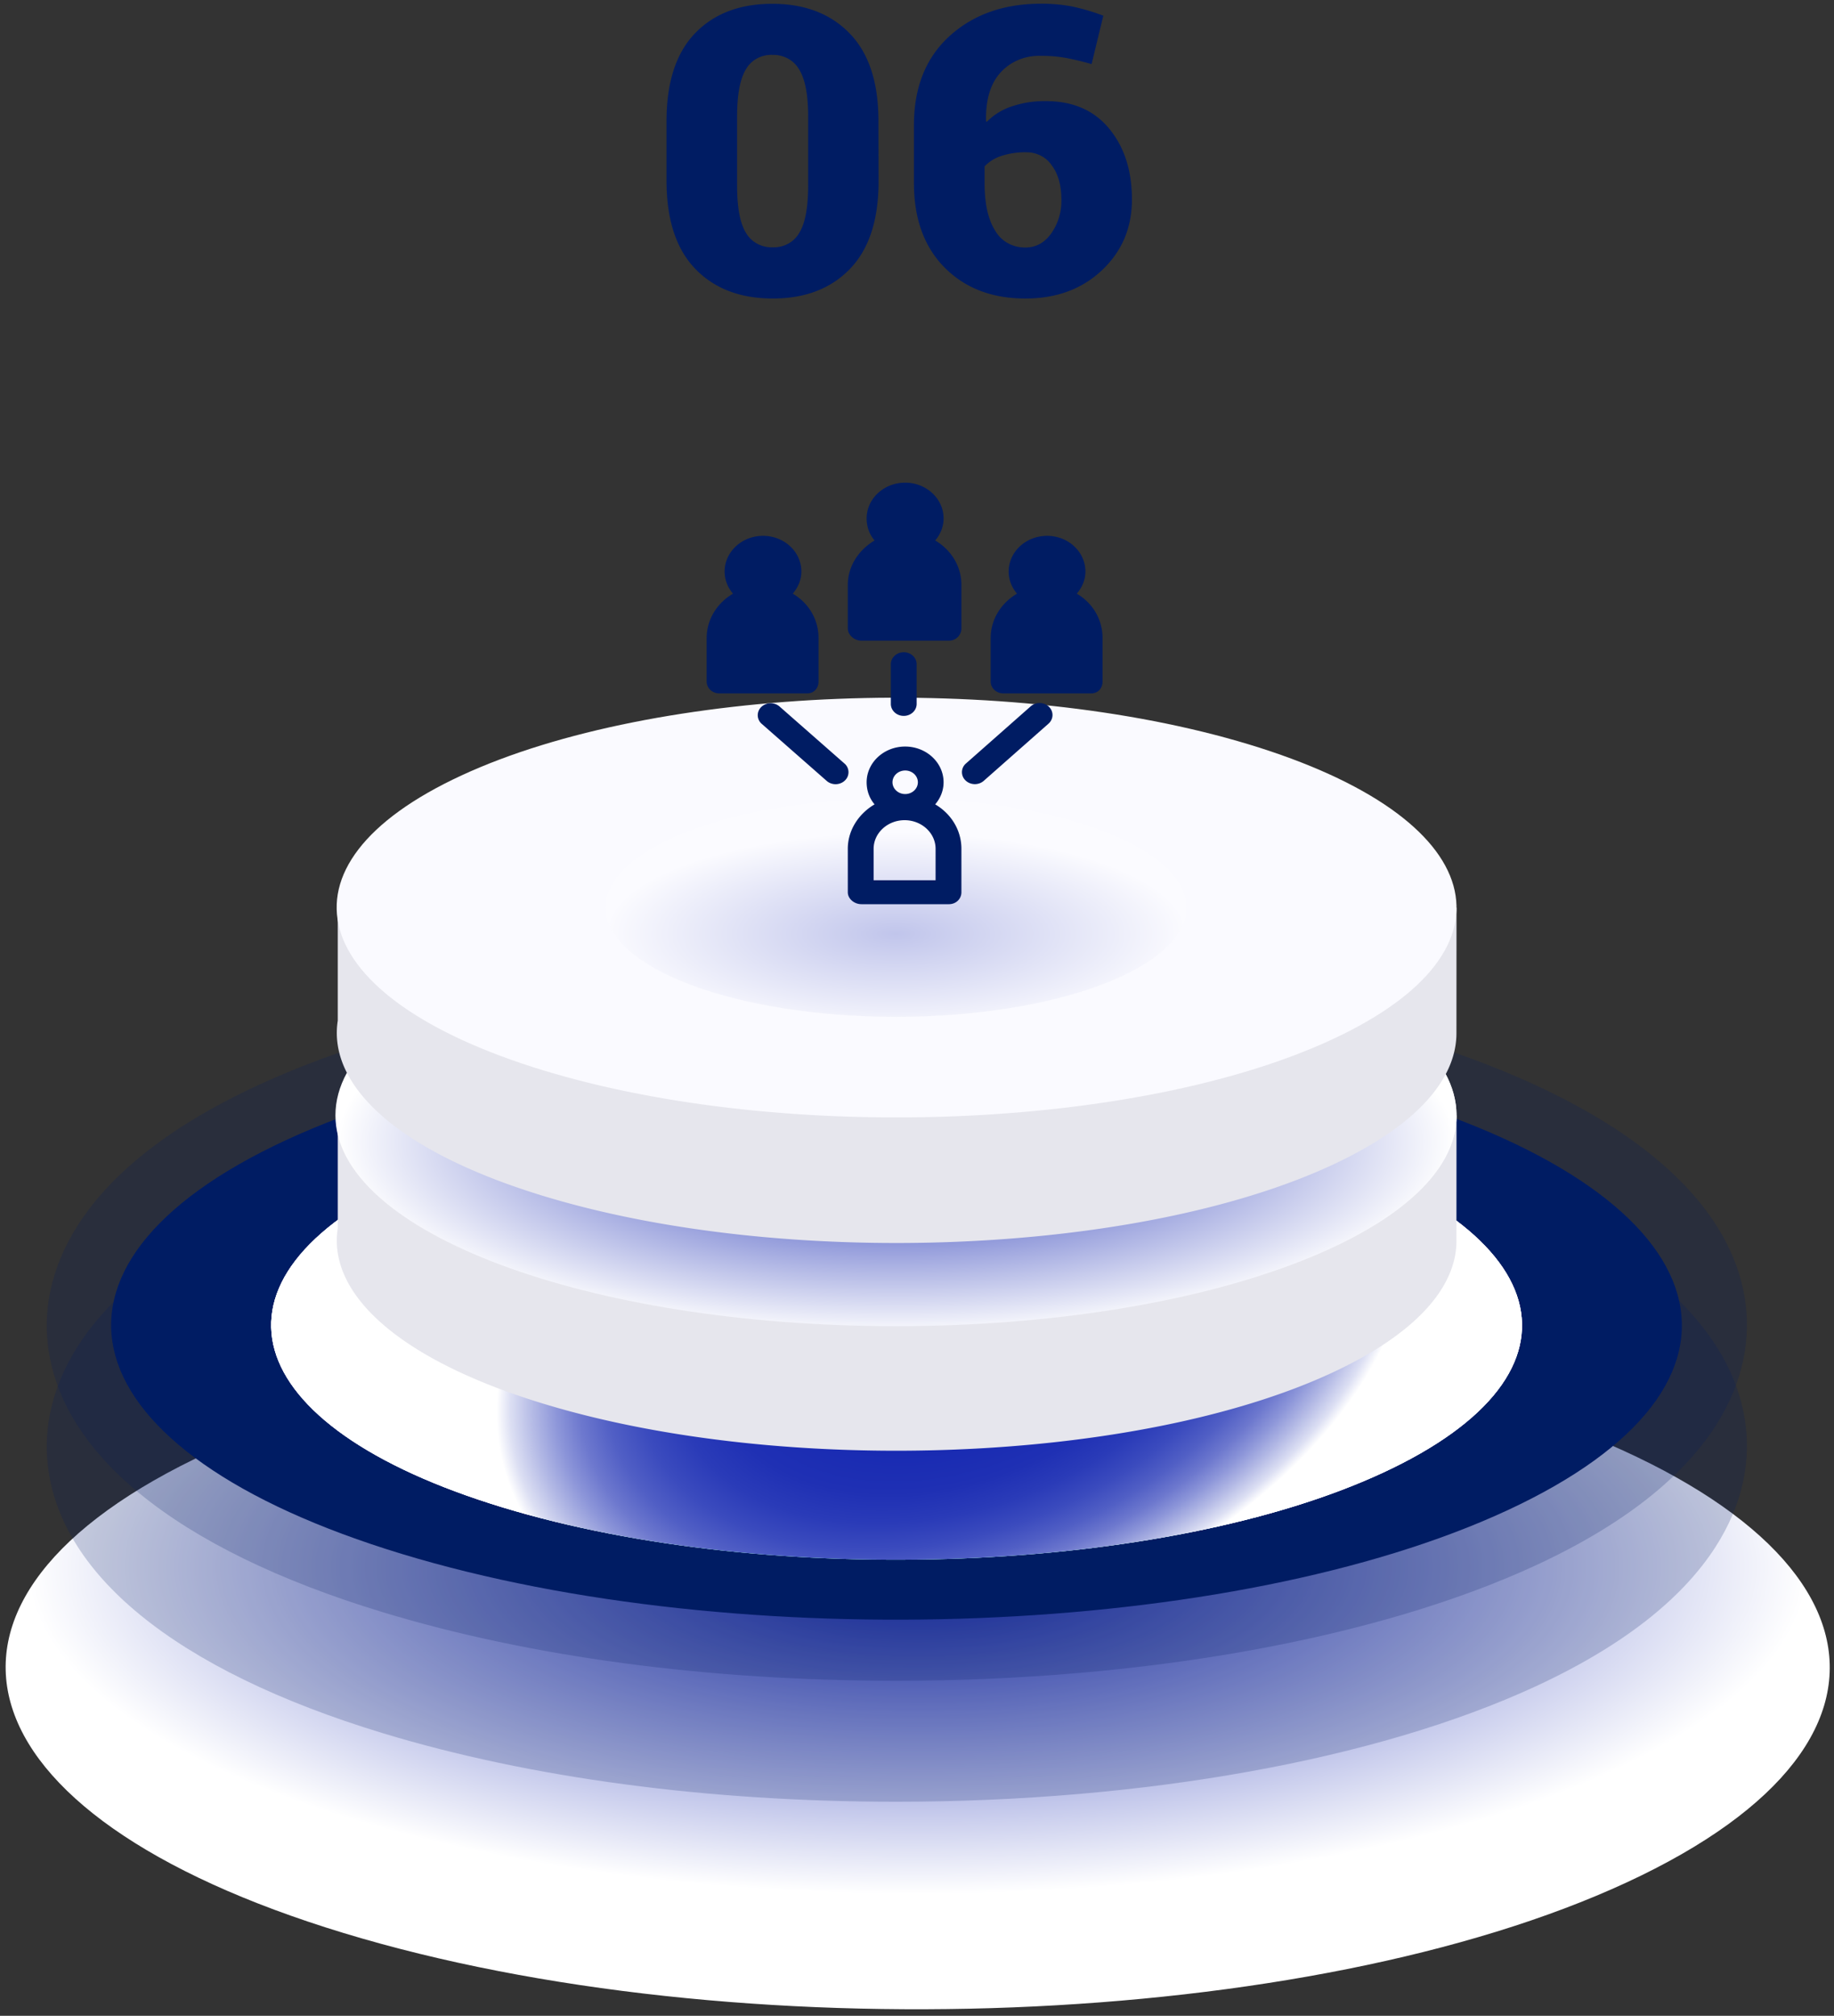 <svg width="222" height="244" fill="none" xmlns="http://www.w3.org/2000/svg"><rect width="100%" height="100%" fill="#333333" stroke="none"/><path style="mix-blend-mode:multiply" d="M180.562 169.658c47.381 14.386 54.688 40.446 16.318 58.208-38.369 17.761-107.886 20.502-155.271 6.117-47.385-14.386-54.688-40.443-16.319-58.208 38.37-17.765 107.887-20.498 155.272-6.117Z" fill="url(#a)"/><path d="M108.484 203.441c-22.786 0-44.285-2.868-62.15-8.295-25.129-7.63-39.554-19.413-40.617-33.179-.524-6.779 2.097-19.767 25.51-30.607 19.176-8.876 47.385-13.965 77.388-13.965 22.791 0 44.29 2.871 62.174 8.299 25.13 7.626 39.555 19.409 40.618 33.175.52 6.775-2.097 19.766-25.514 30.607-19.205 8.876-47.413 13.965-77.409 13.965Z" fill="#001C63" style="mix-blend-mode:multiply" opacity=".2"/><path d="M108.484 218.088c-22.786 0-44.285-2.871-62.15-8.299-25.129-7.63-39.554-19.409-40.617-33.175-.524-6.778 2.097-19.766 25.51-30.61 19.176-8.854 47.385-13.966 77.388-13.966 22.791 0 44.29 2.872 62.174 8.299 25.13 7.63 39.555 19.409 40.618 33.175.52 6.779-2.097 19.767-25.514 30.607-19.205 8.877-47.413 13.969-77.409 13.969Z" fill="#001C63" style="mix-blend-mode:multiply" opacity=".2"/><path d="M168.345 132.727c40.798 12.383 47.091 34.822 14.053 50.116-33.037 15.294-92.889 17.649-133.703 5.266-40.815-12.384-47.087-34.822-14.05-50.116 33.038-15.294 92.906-17.65 133.7-5.266Z" fill="#001C63" style="mix-blend-mode:multiply"/><g style="mix-blend-mode:multiply"><path d="M156.172 138.362c32.489 9.866 37.502 27.736 11.191 39.915-26.311 12.18-73.983 14.058-106.476 4.196-32.494-9.862-37.503-27.716-11.191-39.915 26.311-12.199 73.982-14.058 106.476-4.196Z" fill="url(#b)"/><path d="M156.172 138.362c32.489 9.866 37.502 27.736 11.191 39.915-26.311 12.18-73.983 14.058-106.476 4.196-32.494-9.862-37.503-27.716-11.191-39.915 26.311-12.199 73.982-14.058 106.476-4.196Z" fill="url(#c)"/><path d="M156.172 138.362c32.489 9.866 37.502 27.736 11.191 39.915-26.311 12.18-73.983 14.058-106.476 4.196-32.494-9.862-37.503-27.716-11.191-39.915 26.311-12.199 73.982-14.058 106.476-4.196Z" fill="url(#d)"/></g><path d="M176.306 135.009h-13.42a74.52 74.52 0 0 0-11.706-4.561c-29.088-8.831-71.766-7.149-95.322 3.757-.572.265-1.116.535-1.656.804H40.885v13.677c-1.227 7.896 7.34 15.895 24.99 21.253 29.092 8.831 71.771 7.149 95.327-3.757 10.173-4.708 15.104-10.366 15.095-15.99l.009-15.183Z" fill="#E6E6ED"/><path d="M151.18 115.265c29.091 8.831 33.577 24.829 10.021 35.735-23.555 10.905-66.238 12.584-95.326 3.757-29.087-8.827-33.573-24.833-10.017-35.735 23.555-10.901 66.234-12.587 95.322-3.757Z" fill="#FAFAFF"/><path style="mix-blend-mode:multiply" d="M108.456 160.52c37.474 0 67.853-11.422 67.853-25.511 0-14.089-30.379-25.51-67.853-25.51-37.475 0-67.853 11.421-67.853 25.51 0 14.089 30.378 25.511 67.853 25.511Z" fill="url(#e)"/><path d="M176.306 109.865h-13.42a74.156 74.156 0 0 0-11.706-4.562c-29.088-8.83-71.766-7.148-95.322 3.757-.572.266-1.116.535-1.656.805H40.885v13.677c-1.227 7.895 7.34 15.894 24.99 21.253 29.092 8.83 71.771 7.148 95.327-3.757 10.173-4.708 15.104-10.367 15.095-15.991l.009-15.182Z" fill="#E6E6ED"/><path d="M151.18 90.106c29.091 8.83 33.577 24.829 10.021 35.734-23.555 10.906-66.238 12.584-95.326 3.753-29.087-8.83-33.573-24.829-10.017-35.73 23.555-10.902 66.234-12.573 95.322-3.757Z" fill="#FAFAFF"/><path style="mix-blend-mode:multiply" opacity=".25" d="M108.456 123.08c19.409 0 35.143-5.917 35.143-13.215 0-7.299-15.734-13.215-35.143-13.215-19.41 0-35.144 5.916-35.144 13.215 0 7.298 15.735 13.215 35.144 13.215Z" fill="url(#f)"/><path d="M106.35 21.932c0 4.684-1.154 8.221-3.463 10.613-2.309 2.392-5.422 3.588-9.339 3.588-3.944 0-7.072-1.196-9.384-3.588-2.311-2.392-3.472-5.93-3.483-10.613v-7.275c0-4.687 1.146-8.224 3.438-10.613C86.412 1.654 89.533.46 93.483.46c3.93 0 7.056 1.198 9.375 3.595 2.32 2.397 3.478 5.93 3.476 10.601l.016 7.276Zm-8.525-7.834c0-2.65-.37-4.557-1.112-5.72a3.443 3.443 0 0 0-1.347-1.295 3.72 3.72 0 0 0-1.867-.441 3.648 3.648 0 0 0-1.866.434 3.371 3.371 0 0 0-1.335 1.302c-.715 1.163-1.073 3.07-1.076 5.72v8.334c0 2.703.363 4.627 1.088 5.774a3.44 3.44 0 0 0 1.358 1.298 3.717 3.717 0 0 0 1.88.43c.65.02 1.293-.13 1.856-.436a3.387 3.387 0 0 0 1.333-1.292c.725-1.152 1.088-3.076 1.088-5.774v-8.334ZM125.935.448a19.78 19.78 0 0 1 3.872.343 25.72 25.72 0 0 1 3.746 1.109l-1.419 5.858a36.696 36.696 0 0 0-3.099-.746 16.366 16.366 0 0 0-3.051-.25 6.422 6.422 0 0 0-2.68.48 6.072 6.072 0 0 0-2.189 1.533c-1.222 1.34-1.808 3.296-1.758 5.87l.077.12a7.442 7.442 0 0 1 2.96-1.86 12.36 12.36 0 0 1 4.2-.666c3.287 0 5.847 1.115 7.678 3.345 1.832 2.23 2.747 5.085 2.744 8.565 0 3.429-1.21 6.284-3.631 8.565-2.42 2.282-5.51 3.421-9.269 3.419-4.034 0-7.29-1.248-9.768-3.742-2.478-2.494-3.718-5.909-3.721-10.243v-6.98c0-4.573 1.43-8.165 4.289-10.778 2.86-2.612 6.533-3.926 11.019-3.942Zm-1.696 17.985a9.195 9.195 0 0 0-3.047.45 4.812 4.812 0 0 0-2.011 1.255v2.04c0 2.503.435 4.427 1.304 5.775a3.93 3.93 0 0 0 1.517 1.481 4.25 4.25 0 0 0 2.114.524c1.281 0 2.326-.57 3.136-1.709a6.821 6.821 0 0 0 1.227-4.057c0-1.756-.393-3.152-1.178-4.189a3.515 3.515 0 0 0-1.315-1.158 3.768 3.768 0 0 0-1.747-.412ZM113.203 65.422c.627-.737 1.015-1.665 1.015-2.674 0-2.385-2.085-4.325-4.655-4.325-2.571 0-4.659 1.94-4.659 4.325 0 1.009.333 1.937.96 2.674-1.919 1.129-3.24 3.115-3.24 5.375v5.26c0 .802.789 1.497 1.652 1.497h10.586c.864 0 1.513-.696 1.513-1.496v-5.261c0-2.26-1.252-4.247-3.172-5.375ZM99.082 82.495v-5.262c0-2.259-1.199-4.246-3.118-5.374.627-.737 1.041-1.666 1.041-2.675 0-2.384-2.07-4.324-4.641-4.324-2.57 0-4.652 1.94-4.652 4.324 0 1.01.386 1.938 1.013 2.675-1.92 1.129-3.186 3.115-3.186 5.375v5.26c0 .802.688 1.438 1.55 1.438h10.587c.864 0 1.406-.637 1.406-1.437ZM130.344 71.859c.627-.737 1.043-1.665 1.043-2.674 0-2.385-2.07-4.325-4.641-4.325-2.57 0-4.651 1.94-4.651 4.325 0 1.009.384 1.937 1.011 2.674-1.92 1.129-3.189 3.115-3.189 5.375v5.26c0 .802.693 1.438 1.556 1.438h10.587c.863 0 1.4-.636 1.4-1.437v-5.261c0-2.26-1.196-4.247-3.116-5.375ZM113.203 97.363c.627-.737 1.015-1.665 1.015-2.674 0-2.385-2.085-4.324-4.655-4.324-2.571 0-4.659 1.94-4.659 4.324 0 1.009.333 1.938.96 2.674-1.919 1.129-3.24 3.116-3.24 5.375v5.261c0 .801.789 1.447 1.652 1.447h10.586c.864 0 1.513-.646 1.513-1.447v-5.261c0-2.26-1.252-4.246-3.172-5.375Zm-3.634-4.1c.847 0 1.536.64 1.536 1.426 0 .786-.689 1.425-1.536 1.425-.847 0-1.536-.64-1.536-1.425 0-.786.689-1.425 1.536-1.425Zm3.681 13.284h-7.501v-3.809c0-1.908 1.694-3.46 3.751-3.46s3.75 1.552 3.75 3.46v3.809ZM110.958 85.204V80.4c0-.8-.699-1.45-1.562-1.45-.864 0-1.563.65-1.563 1.45v4.804c0 .8.699 1.45 1.563 1.45.863 0 1.562-.65 1.562-1.45ZM94.362 85.517a1.65 1.65 0 0 0-2.21.056 1.377 1.377 0 0 0 .06 2.05l7.858 6.901c.302.266.688.397 1.074.397.414 0 .827-.152 1.135-.453a1.377 1.377 0 0 0-.061-2.05l-7.856-6.9ZM124.762 85.497l-7.835 6.917a1.377 1.377 0 0 0-.055 2.05c.307.3.719.45 1.132.45.387 0 .775-.133 1.077-.4l7.835-6.917c.626-.552.65-1.47.055-2.05-.595-.58-1.584-.602-2.209-.05Z" fill="#001C63"/><defs><radialGradient id="a" cx="0" cy="0" r="1" gradientUnits="userSpaceOnUse" gradientTransform="matrix(107.502 0 0 39.472 111.085 189.703)"><stop stop-color="#1628B1"/><stop offset="1" stop-color="#fff"/></radialGradient><radialGradient id="b" cx="0" cy="0" r="1" gradientUnits="userSpaceOnUse" gradientTransform="matrix(53.758 -19.96 13.026 35.083 115.532 159.758)"><stop stop-color="#80E3C8"/><stop offset=".43" stop-color="#82E3C9"/><stop offset=".58" stop-color="#89E5CC"/><stop offset=".69" stop-color="#94E8D1"/><stop offset=".78" stop-color="#A5EBD8"/><stop offset=".86" stop-color="#BBF0E2"/><stop offset=".93" stop-color="#D7F6ED"/><stop offset=".99" stop-color="#F6FDFB"/><stop offset="1" stop-color="#fff"/></radialGradient><radialGradient id="c" cx="0" cy="0" r="1" gradientUnits="userSpaceOnUse" gradientTransform="matrix(53.758 -19.96 13.026 35.083 115.532 159.758)"><stop stop-color="#80E3C8"/><stop offset=".43" stop-color="#82E3C9"/><stop offset=".58" stop-color="#89E5CC"/><stop offset=".69" stop-color="#94E8D1"/><stop offset=".78" stop-color="#A5EBD8"/><stop offset=".86" stop-color="#BBF0E2"/><stop offset=".93" stop-color="#D7F6ED"/><stop offset=".99" stop-color="#F6FDFB"/><stop offset="1" stop-color="#fff"/></radialGradient><radialGradient id="d" cx="0" cy="0" r="1" gradientUnits="userSpaceOnUse" gradientTransform="matrix(53.758 -19.96 13.026 35.083 115.532 159.758)"><stop stop-color="#1628B1"/><stop offset=".38" stop-color="#182AB2"/><stop offset=".52" stop-color="#1F30B4"/><stop offset=".61" stop-color="#2A3BB8"/><stop offset=".69" stop-color="#3B4BBE"/><stop offset=".76" stop-color="#515FC5"/><stop offset=".82" stop-color="#6D78CE"/><stop offset=".87" stop-color="#8D96D9"/><stop offset=".92" stop-color="#B3B9E5"/><stop offset=".97" stop-color="#DCDFF3"/><stop offset="1" stop-color="#fff"/></radialGradient><radialGradient id="e" cx="0" cy="0" r="1" gradientUnits="userSpaceOnUse" gradientTransform="matrix(67.645 0 0 23.564 108.456 138.214)"><stop stop-color="#1628B1"/><stop offset="1" stop-color="#fff"/></radialGradient><radialGradient id="f" cx="0" cy="0" r="1" gradientUnits="userSpaceOnUse" gradientTransform="matrix(35.037 0 0 12.205 108.456 113.035)"><stop stop-color="#1628B1"/><stop offset="1" stop-color="#fff"/></radialGradient></defs></svg>